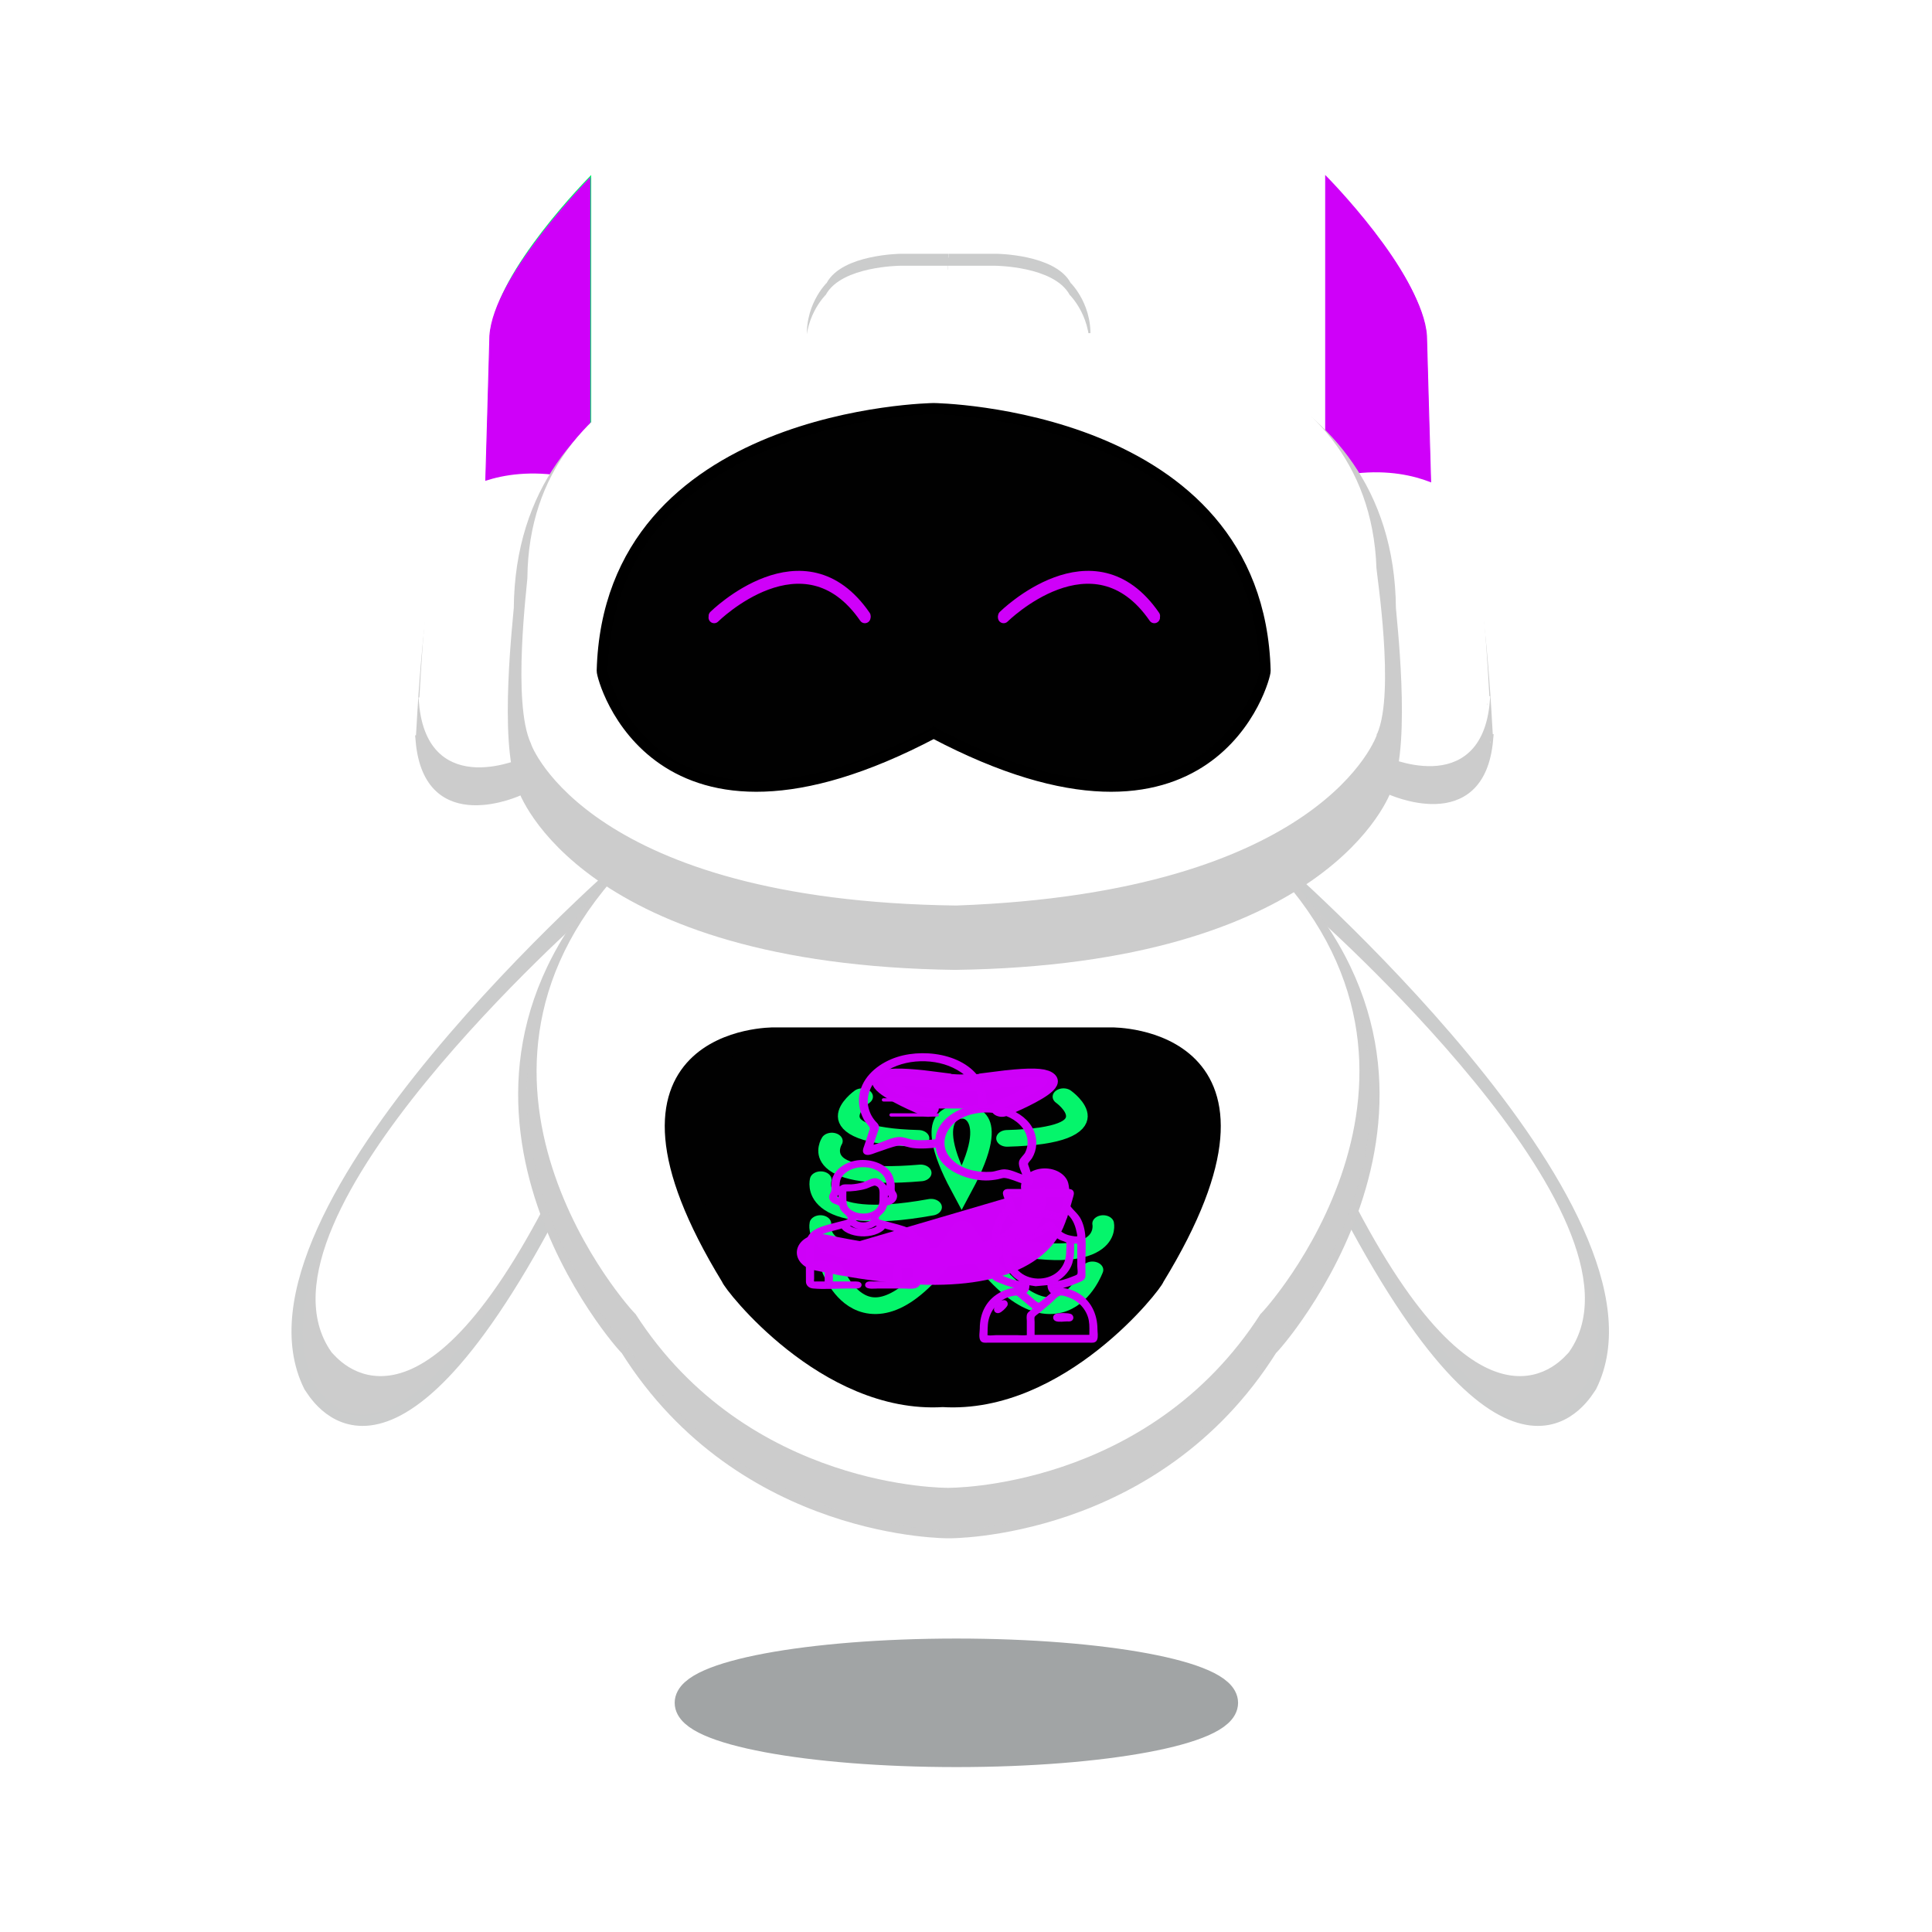 <?xml version="1.0" encoding="UTF-8"?>
<svg version="1.1" viewBox="0 0 4000 4000" xmlns="http://www.w3.org/2000/svg">
<defs>
<filter id="g" x="-.153" y="-.583" width="1.305" height="2.166" color-interpolation-filters="sRGB">
<feGaussianBlur stdDeviation="14.971"/>
</filter>
<filter id="e" x="-.045" y="-.172" width="1.09" height="1.344" color-interpolation-filters="sRGB">
<feGaussianBlur stdDeviation="0.984"/>
</filter>
<filter id="c" x="-.341" y="-.117" width="1.683" height="1.233" color-interpolation-filters="sRGB">
<feGaussianBlur stdDeviation="30.012"/>
</filter>
<filter id="f" x="-.153" y="-.583" width="1.305" height="2.166" color-interpolation-filters="sRGB">
<feGaussianBlur stdDeviation="14.971"/>
</filter>
<filter id="d" x="-.045" y="-.172" width="1.09" height="1.344" color-interpolation-filters="sRGB">
<feGaussianBlur stdDeviation="0.984"/>
</filter>
<filter id="a" x="-1.146" y="-1.104" width="3.293" height="3.207" color-interpolation-filters="sRGB">
<feGaussianBlur stdDeviation="210.025"/>
</filter>
<filter id="b" x="-.341" y="-.117" width="1.683" height="1.233" color-interpolation-filters="sRGB">
<feGaussianBlur stdDeviation="30.012"/>
</filter>
</defs>
<g transform="translate(52.468 253.92)">
<rect x="3400" y="957.2" width="10085" height="0" fill="#aee2f6" fill-opacity=".996" stroke="#ccc" stroke-linecap="round" stroke-opacity=".996" stroke-width="23.35"/>
<g transform="translate(431.71 -101.26)">
<g transform="translate(-20.895 -1147.1)">
<g transform="translate(79.815 -416.81)">
<g stroke-linecap="round">
<path d="m2091.1 3193.8s839.31 726.13 660.22 1087.6c-9.268 11.975-157.03 293.35-502.84-360.53-7.513-5.093-157.37-727.1-157.37-727.1z" fill="#ccc" fill-opacity=".996" stroke="#cbcccc" stroke-width="23.41"/>
<path d="m2165.7 3307.3s718.07 632.28 531.81 897.37c-9.208 8.504-161.8 214.14-434.97-321.11-6.517-4.57-96.839-576.26-96.839-576.26z" fill="#fff" stroke="#fff" stroke-width="19.737"/>
</g>
<g transform="matrix(-1 0 0 1 2848.5 -0)" stroke-linecap="round">
<path d="m2091.1 3193.8s839.31 726.13 660.22 1087.6c-9.268 11.975-157.03 293.35-502.84-360.53-7.513-5.093-157.37-727.1-157.37-727.1z" fill="#ccc" fill-opacity=".996" stroke="#cbcccc" stroke-width="23.41"/>
<path d="m2165.7 3307.3s718.07 632.28 531.81 897.37c-9.208 8.504-161.8 214.14-434.97-321.11-6.517-4.57-96.839-576.26-96.839-576.26z" fill="#fff" stroke="#fff" stroke-width="19.737"/>
</g>
<g transform="matrix(1.021 0 0 .972 -95.28 1292.3)" fill-opacity=".996">
<path class="UnoptimicedTransforms" transform="translate(27.255 -82.399)" d="m791.39 2061.9c-449.13 483.61 6.218 1018.7 10.18 1019.3 237.08 396.08 656.69 391.57 656.69 391.57s419.61 4.516 656.69-391.57c3.961-0.588 459.31-535.67 10.18-1019.3 1.194 3.414-666.87 126.63-666.87 126.63s-668.06-123.22-666.87-126.63z" fill="#ccc" stroke="#ccc" stroke-opacity=".996" stroke-width="17.31"/>
<path class="UnoptimicedTransforms" transform="matrix(.956 0 0 .939 89.689 23.107)" d="m791.39 2061.9c-449.13 483.61 6.218 1018.7 10.18 1019.3 237.08 396.08 656.69 391.57 656.69 391.57s419.61 4.516 656.69-391.57c3.961-0.588 459.31-535.67 10.18-1019.3 1.194 3.414-666.87 126.63-666.87 126.63s-668.06-123.22-666.87-126.63z" fill="#fff" stroke="#fff" stroke-width="15.91"/>
</g>
</g>
<g transform="translate(1691.1 -960.07)">
<g transform="translate(-1783.9 532.3)">
<path class="UnoptimicedTransforms" transform="translate(135.22 1213.8)" d="m1458.2 741.8h-99.008s-116.81 1.251-146.52 56.428c-0.365 0.939-48.74 46.636-38.47 122.6 1.838 2.086 284.21 0 284.21 0s282.37 2.086 284.21 0c10.269-75.969-38.105-121.67-38.47-122.6-29.706-55.176-146.52-56.428-146.52-56.428h-99.008" fill="#cbcccc" stroke="#cbcccc" stroke-width="15.91"/>
<path class="UnoptimicedTransforms" transform="translate(133.23 1238.6)" d="m1458.2 741.8h-99.008s-116.81 1.251-146.52 56.428c-0.365 0.939-48.74 46.636-38.47 122.6 1.838 2.086 284.21 0 284.21 0s282.37 2.086 284.21 0c10.269-75.969-38.105-121.67-38.47-122.6-29.706-55.176-146.52-56.428-146.52-56.428h-99.008" fill="#fff" stroke="#fff" stroke-width="15.91"/>
<g transform="matrix(-1 0 0 1 5150 1260.1)" stroke-width="1.9">
<path d="m2775.9 1150.2v-623.58s-196.68 197.98-205 322.63c0.097 3.056-8.792 310.17-8.792 310.17z" fill="#cf00f9" fill-opacity=".996" filter="url(#c)" stroke="#cf00f9" stroke-opacity=".996"/>
<g transform="translate(4.595 -24.044)" fill="#05f56b" stroke="#05f56b">
<path d="m2767.4 1182.4v-623.58s-196.68 197.98-205 322.63c0.097 3.056-8.792 310.17-8.792 310.17z" fill="#cf00f9" fill-opacity=".996" stroke="#cf00f9" stroke-opacity=".996" stroke-width="1.9"/>
</g>
</g>
<g transform="translate(-1923.3 1260.1)" stroke="#05f56b" stroke-width="1.9">
<path d="m2775.9 1150.2v-623.58s-196.68 197.98-205 322.63c0.097 3.056-8.792 310.17-8.792 310.17z" fill="#cf00f9" fill-opacity=".996" filter="url(#b)"/>
<g transform="translate(4.595 -24.044)" fill="#05f56b">
<path d="m2767.4 1182.4v-623.58s-196.68 197.98-205 322.63c0.097 3.056-8.792 310.17-8.792 310.17z" fill="#cf00f9" fill-opacity=".996" stroke="#cf00f9" stroke-opacity=".996" stroke-width="1.9"/>
</g>
</g>
<g transform="matrix(.969 0 0 .981 53.427 151.12)">
<g transform="translate(68.575 1132.9)">
<g transform="translate(-165.17 8.08)" stroke-width="15.91">
<path d="m2537.6 1245.5 88.063 576.9s198 92.196 215.83-106.76c-1.435 0.491-16.131-408.57-70.13-429.87-9.421-4.14-88.065-65.432-233.76-40.267z" fill="#ccc" fill-opacity=".996" stroke="#ccc"/>
<path d="m2530.4 1165.5 88.063 576.9s198 92.196 215.83-106.76c-1.435 0.491-16.131-408.57-70.13-429.87-9.421-4.14-88.065-65.432-233.76-40.267z" fill="#fff" stroke="#fff"/>
</g>
<g transform="matrix(-1 0 0 1 3231.4 10.658)" stroke-width="15.91">
<path d="m2537.6 1245.5 88.063 576.9s198 92.196 215.83-106.76c-1.435 0.491-16.131-408.57-70.13-429.87-9.421-4.14-88.065-65.432-233.76-40.267z" fill="#ccc" fill-opacity=".996" stroke="#ccc"/>
<path d="m2530.4 1165.5 88.063 576.9s198 92.196 215.83-106.76c-1.435 0.491-16.131-408.57-70.13-429.87-9.421-4.14-88.065-65.432-233.76-40.267z" fill="#fff" stroke="#fff"/>
</g>
<path class="UnoptimicedTransforms" transform="translate(74.304 -12.59)" d="m1090.7 920.28s-538.74 53.864-542.75 539.08c-0.425 15.195-32.815 281.8 7.117 371.17-0.688 2.018 121.63 350.65 904.74 361.26 783.11-10.61 905.43-359.24 904.74-361.26 39.932-89.364 7.543-355.97 7.117-371.17-4.011-485.21-542.75-539.08-542.75-539.08h-369.11z" fill="#ccc" fill-opacity=".996" stroke="#ccc" stroke-width="61.11"/>
<path class="UnoptimicedTransforms" transform="matrix(.996 0 0 .933 82.905 21.563)" d="m1797.8 911.65-353.49 8.623h-353.6s-538.74 53.864-542.75 539.08c-0.425 15.195-32.815 281.8 7.117 371.17-0.688 2.018 121.63 350.65 904.74 361.26 782.62-29.704 896.4-381.21 895.66-383.21 37.741-90.312-1.142-356.05-1.938-371.23-15.842-484.97-555.74-525.68-555.74-525.68z" fill="#fff" stroke="#fff" stroke-width="15.91"/>
</g>
<path class="UnoptimicedTransforms" transform="translate(97.14 1083.5)" d="m1460.3 1074.5s-693.81 8.434-708.31 553.64c-0.848 14.911 113.62 440.45 708.31 130.78 594.69 309.67 709.15-115.87 708.3-130.78-14.498-545.21-708.3-553.64-708.3-553.64z" fill-opacity=".996" stroke="#000" stroke-linecap="round" stroke-width="23.41"/>
</g>
<g transform="translate(679.21 1213.3)" fill-opacity="0" stroke="#cf00f9" stroke-linecap="round" stroke-opacity=".996" stroke-width="23.41">
<path d="m1028.4 1484.2s185.28-183.8 312.03 0" filter="url(#f)"/>
<path d="m1028.2 1487.5s185.28-183.8 312.03 0" filter="url(#d)" style="mix-blend-mode:normal"/>
</g>
<g transform="translate(79.925 1213.3)" fill-opacity="0" stroke="#cf00f9" stroke-linecap="round" stroke-opacity=".996" stroke-width="23.41">
<path d="m1028.4 1484.2s185.28-183.8 312.03 0" filter="url(#g)"/>
<path d="m1028.2 1487.5s185.28-183.8 312.03 0" filter="url(#e)" style="mix-blend-mode:normal"/>
</g>
</g>
</g>
</g>
<g transform="translate(-37.5 35.938)">
<ellipse cx="1533.4" cy="3336.9" rx="553.88" ry="103.7" fill="#a1a4a5" stroke="#a1a4a5" stroke-linecap="round" stroke-width="58.72"/>
<path class="UnoptimicedTransforms" transform="translate(.166 -479.03)" d="m1155.3 2439.4s-393.16-4.477-87.842 494.63c2.21 11.184 196.9 262.73 437.6 247.76 240.7 14.968 435.39-236.58 437.6-247.76 305.31-499.1-87.842-494.63-87.842-494.63h-349.76z" fill="#010101" stroke="#010101" stroke-width="43.71"/>
<g transform="matrix(1.304 0 0 1.003 1212.6 2017)" filter="url(#a)" stroke-linecap="round">
<path class="UnoptimicedTransforms" d="m49.665 422.29s59.298 212.96 206.2-83.933m206.2 83.933s-59.298 212.96-206.2-83.933" fill="none" stroke="#05f56b" stroke-width="34.41"/>
<path class="UnoptimicedTransforms" transform="matrix(.992 0 0 .827 -.803 16.074)" d="m257.22 96.533s-69.653-10.103 0 192.16c69.653-202.26 0-192.16 0-192.16z" fill="none" stroke="#05f56b" stroke-width="34.41"/>
<path d="m96.324 64.794s-86.527 79.889 89.556 86.03" fill="none" stroke="#05f56b" stroke-width="34.41"/>
<path d="m416.07 64.794s86.527 79.889-89.556 86.03" fill="none" stroke="#05f56b" stroke-width="34.41"/>
<path d="m30.127 326.68s-15.762 91.679 155.86 44.91" fill="none" stroke="#05f56b" stroke-width="34.41"/>
<path d="m479.07 326.68s15.762 91.679-155.86 44.91" fill="none" stroke="#05f56b" stroke-width="34.41"/>
<path d="m30.689 236.15s-22.405 103.35 175.11 56.79" fill="none" stroke="#05f56b" stroke-width="34.41"/>
<path d="m386.46 250.76s45.533 246.97-355.86 135.71" fill="#cf00f9" fill-opacity=".996" stroke="#cf00f9" stroke-opacity=".996" stroke-width="75.832"/>
<path d="m48.301 156.37s-42.857 86.437 141.02 65.784" fill="none" stroke="#05f56b" stroke-width="34.41"/>
<path class="UnoptimicedTransforms" d="m200.87 89.13s-166.59-88.475 7.966-59.247c-1.397 2.099 39.105 7.685 50.721 5.934 11.616 1.75 52.118-3.835 50.721-5.934 174.56-29.227 7.966 59.247 7.966 59.247" fill="#cf00f9" fill-opacity=".996" stroke="#cf00f9" stroke-opacity=".996" stroke-width="34.41"/>
</g>
</g>
<g transform="matrix(7.668 0 0 7.834 933.68 1859.9)" fill="#cf00f9" fill-opacity=".996" stroke="#cf00f9" stroke-opacity=".996">
<path d="m91.307 83.334c-0.484 0.574-1.398 0.433-2.132 0.516-1.145 0.129-2.316 0.466-3.337 0.949-4.045 1.915-5.748 5.465-5.748 9.425 0 0.77-0.313 2.244 0.109 2.923 0.293 0.471 1.06 0.344 1.559 0.344h27.441c0.55 0 1.42 0.152 1.679-0.423 0.327-0.724 0.083-1.902 0.083-2.677 0-3.826-1.731-7.651-5.655-9.509-1.126-0.533-2.362-0.847-3.615-1.01-0.724-0.094-1.555 0.036-2.039-0.538 2.049-0.005 4.196-0.751 6.026-1.526 0.583-0.247 1.499-0.496 1.878-0.996 0.283-0.373 0.161-0.986 0.161-1.415v-3.435c0-3.421 0.48-7.188-1.141-10.388-0.698-1.377-1.888-2.184-2.786-3.386-0.196-0.263-0.036-0.609 0.047-0.886 0.225-0.753 0.428-1.511 0.662-2.262 0.187-0.599 0.174-1.205-0.676-1.253-4.258-0.241-8.619-0.004-12.886-0.004h-3.152c-0.401 0-0.946-0.079-1.258 0.204-0.353 0.319-0.137 0.767-0.029 1.137 0.191 0.659 1.082 2.389 0.738 3.008-0.199 0.358-0.714 0.631-1.011 0.929-0.668 0.67-1.267 1.44-1.682 2.262-1.703 3.371-1.208 7.197-1.208 10.806v3.435c0 0.376-0.13 0.995 0.149 1.308 0.423 0.475 1.386 0.733 1.984 0.98 1.851 0.766 3.799 1.336 5.84 1.482m11.866-24.377-1.576 5.278c-2.464-0.608-4.82-1.214-7.416-0.991-1.683 0.145-3.196 0.643-4.821 0.991l-1.576-5.278h15.389m-8.344 2.513c0.004 0.463 0.331 1.508 1.072 0.943 0.281-0.214 0.131-0.588 0.374-0.809 0.222-0.201 0.591-0.095 0.802-0.328 0.594-0.657-0.447-0.894-0.951-0.895-0.004-0.484-0.435-1.566-1.136-0.867-0.208 0.208-0.093 0.535-0.31 0.732-0.22 0.2-0.59 0.111-0.802 0.338-0.621 0.662 0.45 0.885 0.951 0.885m-7.046 1.927c0.197 0.556 0.308 1.902 1.024 2.108 0.373 0.107 0.859-0.154 1.201-0.269 0.809-0.272 1.653-0.501 2.503-0.644 2.142-0.361 4.267-0.328 6.397 0.097 0.803 0.16 2.481 1.035 3.241 0.816 0.716-0.206 0.827-1.552 1.024-2.108 1.697 1.08 2.604 3.161 2.985 4.942 0.074 0.347 0.44 1.585 0.108 1.841-0.405 0.312-1.871-0.021-2.351-0.117-1.521-0.303-2.704-1.085-3.708-2.143-0.374-0.394-1.031-1.596-1.669-1.603-0.421-0.004-0.823 0.442-1.112 0.668-0.611 0.479-1.321 0.912-2.039 1.248-2.499 1.168-5.198 1.636-7.973 1.879-0.536 0.047-2.31 0.383-2.722 0.067-0.234-0.179-0.057-0.843-0.02-1.087 0.161-1.063 0.432-2.132 0.958-3.099 0.532-0.978 1.148-1.956 2.155-2.597m10.754 4.272c0.796 1 1.675 2.064 2.874 2.691 0.425 0.223 1.871 0.517 2.01 0.93 0.208 0.618 0.029 1.513 0.029 2.159 0 2.134-0.471 4.046-2.066 5.696-2.767 2.861-7.984 3.083-11.098 0.572-2.84-2.291-2.688-5.3-2.688-8.446 2.676-0.306 5.328-0.73 7.787-1.786 1.144-0.491 2.069-1.253 3.152-1.816m7.88 3.686v6.367c0 0.602 0.268 1.881-0.095 2.397-0.268 0.38-1.131 0.622-1.573 0.798-1.559 0.623-3.377 1.213-5.099 1.245 0.025-0.69 0.754-0.853 1.298-1.228 0.955-0.658 1.767-1.445 2.391-2.375 1.52-2.262 1.317-4.749 1.317-7.288l1.761 0.084m-20.117 0c0 2.49-0.166 4.992 1.338 7.204 0.63 0.928 1.414 1.714 2.371 2.375 0.53 0.366 1.273 0.562 1.298 1.228-1.743-0.004-3.526-0.612-5.099-1.245-0.439-0.177-1.409-0.444-1.613-0.867-0.249-0.518-0.056-1.432-0.056-1.993v-4.524c0-0.474-0.239-1.663 0.095-2.044 0.261-0.298 1.283-0.134 1.666-0.134m12.052 10.89c0 1.085 0.078 1.835 1.113 2.513v0.168l-2.781 2.238-1.113 0.799-1.113-0.667-2.967-2.537c1.149-0.539 1.113-1.49 1.113-2.513l2.132 0.332 3.615-0.332m-8.992 2.79c0.564-0.044 0.91 0.388 1.298 0.693 0.914 0.717 1.801 1.463 2.688 2.206 0.287 0.24 1.001 0.613 1.001 1.013 0 0.511-1.117 1.007-1.408 1.424-0.325 0.465-0.149 1.311-0.149 1.843v3.183c0 0.346 0.128 0.915-0.376 0.993-0.876 0.135-1.887 0.012-2.776 0.012h-5.562c-0.525 0-2.345 0.254-2.686-0.134-0.18-0.205-0.095-0.627-0.095-0.871 0-0.761 0.027-1.504 0.084-2.262 0.294-3.878 3.391-7.74 7.981-8.1m20.303 11.283h-15.667v-3.853c0-0.455-0.149-1.173 0.095-1.584 0.278-0.468 0.957-0.843 1.388-1.195 0.992-0.81 1.964-1.64 2.967-2.439 0.707-0.563 2.003-2.144 2.967-2.218 0.878-0.068 1.993 0.381 2.781 0.686 2.819 1.09 4.854 3.623 5.336 6.331 0.249 1.4 0.133 2.858 0.133 4.272m-23.64-9.156c-0.746 0.167-1.72 1.085-2.026 1.701-0.236 0.474 0.144 0.941 0.725 0.801 0.562-0.135 1.657-1.196 1.934-1.653 0.255-0.421-0.068-0.975-0.632-0.849m14.282 3.606c-0.531 0.198-0.545 0.867-9e-4 1.06 0.765 0.272 2.051 0.051 2.87 0.051 0.308 0 0.729 0.062 1.006-0.086 0.473-0.253 0.305-0.904-0.176-1.044-0.767-0.222-2.954-0.259-3.699 0.019z" stroke-width=".902"/>
<g transform="matrix(.102 0 0 .095 43.548 13.365)" stroke-width="9.169">
<path d="m241.77 342.55c1.25 60.582 76.849 91.634 128 91.995 10.513 0.075 21.689-1.382 32-3.444 5.645-1.129 12.227-4.117 18-3.491 16.044 1.741 33.681 10.834 49 15.94 5.054 1.685 14.435 6.502 19.566 2.972 4.641-3.192 1.424-10.902 0.104-14.972-3.003-9.258-5.836-18.647-8.529-28-0.982-3.412-3.462-8.122-2.872-11.715 0.91-5.549 8.44-12.252 11.303-17.285 5.891-10.356 9.865-23.056 10.389-35 3.119-71.115-70.043-107-131.96-107 0.7-16.301 0.998-31.139-4.029-47-28.324-89.371-147.44-111.94-225.97-85.667-42.625 14.261-83.737 46.404-95.105 91.667-6.398 25.473-2.627 52.758 9.363 76 4.228 8.195 12.89 15.593 15.982 24 1.659 4.509-1.85 10.659-3.099 15-3.662 12.718-7.709 25.416-11.811 38-1.864 5.719-6.931 17.207 2.685 18.757 7.663 1.235 17.823-4.37 24.985-6.757 19.108-6.369 39.159-15.594 59-19.15 10.885-1.95 26.786 5.47 38 6.865 21.813 2.714 43.32 1.027 65-1.715m111-110c-50.069 3.957-110.85 40.219-112 96-21.513 2.733-42.343 4.471-64 1.845-11.675-1.416-25.507-8.456-37-7.62-25.006 1.816-48.231 19.117-73 22.775 1.991-13.531 7.74-26.888 11.576-40 1.404-4.8 4.616-10.942 4.103-16-0.523-5.158-5.818-9.189-8.87-13-5.57-6.955-10.38-14.76-13.796-23-16.797-40.506-2.672-82.334 28.988-110.83 50.791-45.712 136.14-51.273 196-21.418 31.849 15.886 58.903 41.595 67.113 77.247 2.629 11.417 1.797 22.476 0.887 34m121 197c-17.405-4.026-36.15-16.294-54-16.867-11.278-0.361-23.452 5.986-35 6.777-37.936 2.601-79.183-6.271-106.91-34-40.008-40.007-22.215-97.313 23.91-123.05 51.413-28.685 131.62-22.581 168.62 27.138 16.035 21.548 19.313 49.619 7.594 74-3.748 7.798-14.226 15.907-15.858 24-2.233 11.076 8.219 31.294 11.642 42"/>
<path d="m133.9 171.28h140.66" stroke-linecap="round"/>
<path d="m99.114 214.88h194.49" stroke-linecap="round"/>
<path d="m119.24 256.76h121.76" stroke-linecap="round"/>
</g>
<path d="m39.513 82.218v-3.489c0-0.609 0.048-1.176-0.699-1.573-1.016-0.54-3.155-0.236-4.356-0.236v-4.07c0-1.058-0.041-2.096 0.905-2.972 1.663-1.541 4.868-1.879 7.2-2.649 0.334 0.775 1.478 1.361 2.44 1.677 2.164 0.71 4.814 0.675 6.885-0.201 0.774-0.328 1.637-0.825 1.917-1.476 2.268 0.749 5.216 1.081 6.968 2.455 0.637 0.499 1.064 1.185 1.129 1.874 0.035 0.367-0.155 1.019 0.448 1.188 1.054 0.296 0.907-1.044 0.829-1.447-0.243-1.257-1.125-2.358-2.577-3.056-1.866-0.896-4.299-1.331-6.362-1.932-0.537-0.156-1.968-0.359-2.213-0.776-0.536-0.909 0.473-1.49 1.101-2.118 0.609-0.608 1.031-1.375 1.112-2.132 1.578-0.158 2.797-1.113 2.599-2.326-0.07-0.428-0.51-0.75-0.582-1.163-0.108-0.618 0.048-1.253-0.062-1.874-0.21-1.186-0.476-2.213-1.409-3.23-2.193-2.388-6.724-3.277-10.219-1.985-2.3 0.85-4.024 2.476-4.421 4.376-0.184 0.883-0.018 1.764-0.116 2.649-0.104 0.94-1.108 1.438-0.352 2.455 0.535 0.719 1.409 0.697 2.149 1.153 0.378 0.233 0.418 0.904 0.629 1.237 0.625 0.989 2.359 1.701 1.909 2.901-0.188 0.5-2.153 0.813-2.761 0.988-2.398 0.689-5.517 1.171-7.206 2.701-1.411 1.278-1.247 2.845-1.247 4.393 0 2.756-0.045 5.514 3.9e-4 8.27 0.011 0.668 0.535 1.257 1.481 1.345 2.924 0.271 6.115 0.012 9.064 0.012 0.871 0 1.743 0.009 2.615-2.02e-4 0.358-0.004 0.761-0.039 0.906-0.326 0.362-0.719-1.077-0.643-1.603-0.643h-6.101m15.426-24.938c-0.631-0.026-0.592-0.316-0.92-0.646-0.505-0.507-1.65-1.673-2.566-1.711-0.934-0.039-2.33 0.821-3.225 1.077-1.038 0.297-2.199 0.507-3.312 0.563-0.65 0.033-1.368-0.077-2.005 0.031-0.681 0.116-0.861 0.666-1.569 0.75 0-1.288-0.069-2.521 0.822-3.683 2.394-3.119 8.322-3.435 11.339-0.646 1.345 1.244 1.435 2.744 1.435 4.264m-11.765 0.258c1.986 0 3.895-0.186 5.752-0.737 0.554-0.164 1.977-0.939 2.527-0.798 1.767 0.451 1.569 2.022 1.569 3.086 0 1.708 0.104 3.334-1.918 4.49-2.744 1.569-7.424 0.376-7.828-2.293-0.188-1.239-0.102-2.501-0.102-3.747m11.242 0.646c1.36 0.597 1.548 1.651-0.087 2.132l0.087-2.132m-12.463 0.065v2.003c-1.761-0.142-1.533-1.716 0-2.003m8.715 6.654c0 0.301 0.095 0.704-0.14 0.966-0.889 0.992-3.799 0.992-4.688 0-0.235-0.262-0.14-0.666-0.14-0.966 1.063 0.182 2.026 0.394 3.137 0.312 0.63-0.047 1.21-0.244 1.83-0.312m1.917 1.938c-0.822 1.838-4.951 1.85-6.885 1.236-0.784-0.249-1.644-0.602-1.917-1.236 0.322-0.065 0.708-0.248 1.046-0.225 0.443 0.031 0.84 0.399 1.22 0.554 0.713 0.29 1.549 0.395 2.353 0.38 0.685-0.012 1.406-0.174 2.005-0.42 0.352-0.145 0.724-0.483 1.133-0.514 0.336-0.025 0.725 0.159 1.046 0.224m9.325 10.078c-1.2 0-3.342-0.305-4.356 0.236-0.725 0.387-0.699 0.98-0.699 1.573v3.489h-5.926c-0.547 0-1.755-0.153-1.812 0.452-0.075 0.793 2.292 0.517 2.945 0.517h6.972c0.944 0 2.253 0.172 3.137-0.096 0.895-0.271 1.046-0.882 1.046-1.519v-6.267c0-0.315 0.126-0.816-0.224-1.053-0.421-0.284-0.974-0.018-1.063 0.342-0.18 0.729-0.02 1.584-0.02 2.326m-23.705 5.298h-2.527c-0.295 0-0.759 0.062-1.018-0.066-0.362-0.179-0.202-0.818-0.202-1.097v-3.166h2.527c0.295 0 0.759-0.062 1.018 0.066 0.362 0.179 0.202 0.818 0.202 1.097v3.166m23.705-4.329v3.166c0 0.279 0.16 0.917-0.202 1.097-0.259 0.128-0.723 0.066-1.018 0.066h-2.527v-3.166c0-0.279-0.16-0.917 0.202-1.097 0.259-0.128 0.723-0.066 1.018-0.066z" stroke-width=".902"/>
</g>
</g>
</g>
</svg>


